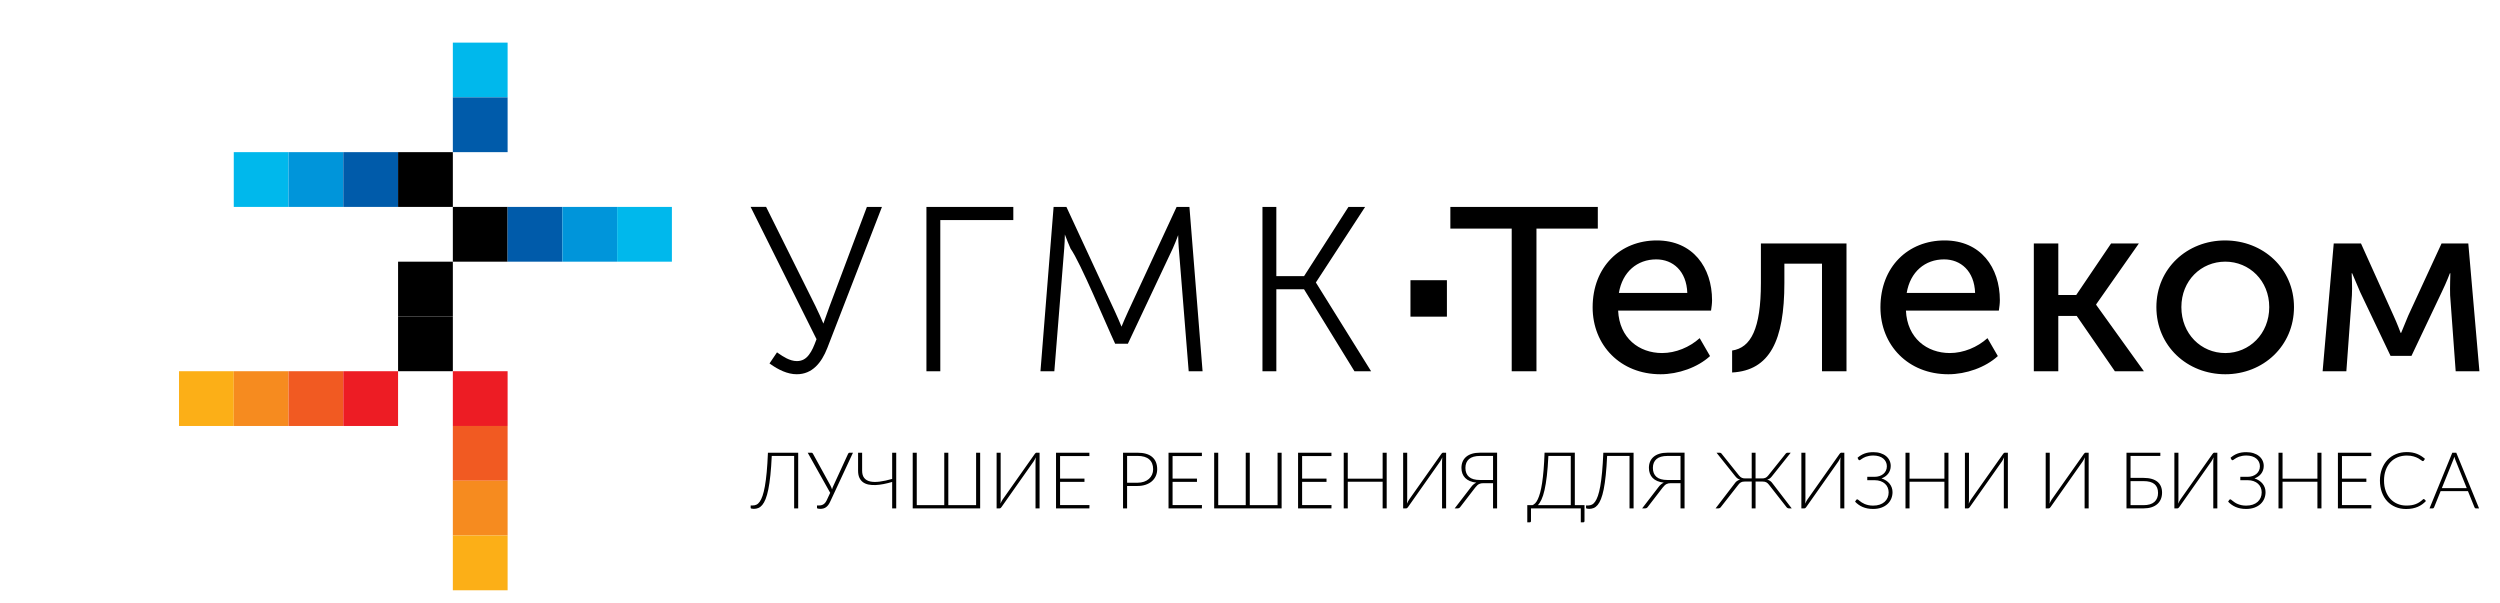 <svg version="1.1" xmlns="http://www.w3.org/2000/svg" xmlns:xlink="http://www.w3.org/1999/xlink" x="0px" y="0px"
	 viewBox="0 0 252.483 60.918" style="enable-background:new 0 0 268.483 63.918;">
<style type="text/css">
	.st0{fill-rule:evenodd;clip-rule:evenodd;fill:#FCAF17;}
	.st1{fill-rule:evenodd;clip-rule:evenodd;fill:#00B8EC;}
	.st2{fill-rule:evenodd;clip-rule:evenodd;fill:#F68B1F;}
	.st3{fill-rule:evenodd;clip-rule:evenodd;fill:#0095DA;}
	.st4{fill-rule:evenodd;clip-rule:evenodd;fill:#F15A22;}
	.st5{fill-rule:evenodd;clip-rule:evenodd;fill:#005BAA;}
	.st6{fill-rule:evenodd;clip-rule:evenodd;fill:#ED1C24;}
	.st7{fill-rule:evenodd;clip-rule:evenodd;}
</style>
<g>
	<path d="M234.569,37.492h2.397l0.561-7.675c0.051-0.765-0.026-2.218-0.026-2.218
		h0.051c0,0,0.408,0.969,0.816,1.913l3.06,6.426h2.116l3.06-6.451
		c0.484-0.994,0.816-1.887,0.816-1.887h0.051c0,0-0.051,1.454-0.025,2.218
		l0.561,7.675h2.397l-1.122-12.902h-2.703l-3.366,7.293
		c-0.332,0.79-0.714,1.734-0.714,1.734h-0.051c0,0-0.357-0.969-0.714-1.734
		l-3.289-7.293h-2.754L234.569,37.492z M220.304,31.015
		c0-2.678,1.989-4.59,4.437-4.59c2.423,0,4.437,1.913,4.437,4.59
		c0,2.703-2.014,4.641-4.437,4.641C222.293,35.656,220.304,33.718,220.304,31.015z
		 M217.78,31.015c0,3.927,3.111,6.782,6.961,6.782c3.825,0,6.936-2.856,6.936-6.782
		c0-3.902-3.111-6.732-6.961-6.732C220.89,24.283,217.78,27.114,217.78,31.015z
		 M205.401,37.492h2.473v-5.584h1.862l3.85,5.584h2.932l-4.819-6.706v-0.051
		l4.31-6.145h-2.805l-3.519,5.202h-1.81v-5.202h-2.473V37.492z M192.563,29.587
		c0.357-2.142,1.861-3.391,3.774-3.391c1.683,0,3.06,1.173,3.136,3.391H192.563z
		 M189.911,31.04c0,3.825,2.805,6.757,6.859,6.757
		c1.785,0,3.748-0.688,4.998-1.836l-1.046-1.81
		c-1.02,0.918-2.422,1.504-3.799,1.504c-2.32,0-4.309-1.504-4.437-4.284h9.384
		c0.051-0.357,0.102-0.714,0.102-1.045c0-3.315-1.938-6.044-5.584-6.044
		C192.716,24.283,189.911,26.935,189.911,31.04z M174.932,37.619
		c3.8-0.204,5.278-3.213,5.278-9.052v-1.938h3.799v10.863h2.474V24.589h-8.644
		v3.978c0,4.666-1.02,6.553-2.907,6.834V37.619z M163.496,29.587
		c0.357-2.142,1.862-3.391,3.774-3.391c1.683,0,3.06,1.173,3.136,3.391H163.496z
		 M160.845,31.04c0,3.825,2.805,6.757,6.859,6.757
		c1.785,0,3.748-0.688,4.998-1.836l-1.045-1.81
		c-1.02,0.918-2.423,1.504-3.8,1.504c-2.32,0-4.309-1.504-4.437-4.284h9.384
		c0.051-0.357,0.102-0.714,0.102-1.045c0-3.315-1.938-6.044-5.585-6.044
		C163.649,24.283,160.845,26.935,160.845,31.04z M152.673,37.492h2.499V23.089h6.196
		v-2.193h-14.892v2.193h6.196V37.492z"/>
	<path d="M105.079,37.495c0.439-5.533,0.882-11.066,1.328-16.599h1.293l4.904,10.576
		c0.241,0.514,0.502,1.132,0.661,1.518c0.159-0.386,0.42-1.004,0.661-1.518
		l4.904-10.576h1.293l1.328,16.599h-1.402l-1.002-12.445
		c-0.033-0.375-0.051-0.874-0.061-1.304c-0.165,0.446-0.372,0.976-0.556,1.369
		l-4.523,9.6h-1.285c-0.941-2.006-3.498-8.198-4.501-9.602
		c-0.18-0.397-0.401-0.964-0.578-1.432c-0.009,0.452-0.027,0.983-0.061,1.371
		l-1.002,12.445H105.079z M128.712,37.495h-1.212V20.897h1.401v6.991h2.801
		l4.482-6.991h1.683l-4.973,7.633l5.579,8.965h-1.682l-5.091-8.278h-2.798v8.278
		H128.712z M93.563,37.495V20.897h8.775v1.329h-7.374v15.27H93.563z M79.08,37.494
		c-0.435-0.181-0.845-0.426-1.213-0.683l-0.152-0.107l0.757-1.119l0.201,0.138
		c0.377,0.259,1.079,0.744,1.8,0.744c0.539,0,0.915-0.228,1.224-0.635
		c0.319-0.422,0.487-0.83,0.767-1.576l-6.657-13.361h1.564l4.991,10.03
		c0.307,0.615,0.612,1.322,0.793,1.755c0.149-0.429,0.393-1.126,0.622-1.736
		l3.774-10.049h1.521l-5.522,14.258c-0.295,0.75-0.672,1.404-1.167,1.873
		c-0.507,0.482-1.132,0.769-1.911,0.769C79.995,37.798,79.524,37.679,79.08,37.494
		z"/>
	<rect x="18.079" y="37.49" class="st0" width="5.531" height="5.531"/>
	<rect x="23.609" y="15.366" class="st1" width="5.531" height="5.531"/>
	<rect x="23.609" y="37.49" class="st2" width="5.531" height="5.531"/>
	<rect x="29.14" y="15.366" class="st3" width="5.531" height="5.531"/>
	<rect x="29.14" y="37.49" class="st4" width="5.531" height="5.531"/>
	<rect x="34.671" y="15.366" class="st5" width="5.531" height="5.531"/>
	<rect x="34.671" y="37.49" class="st6" width="5.531" height="5.531"/>
	<rect x="40.203" y="15.366" class="st7" width="5.531" height="5.531"/>
	<rect x="40.203" y="26.428" class="st7" width="5.531" height="5.531"/>
	<rect x="40.203" y="31.959" class="st7" width="5.531" height="5.531"/>
	<rect x="45.734" y="4.304" class="st1" width="5.531" height="5.531"/>
	<rect x="45.734" y="9.835" class="st5" width="5.531" height="5.531"/>
	<rect x="45.734" y="20.897" class="st7" width="5.531" height="5.531"/>
	<rect x="45.734" y="37.49" class="st6" width="5.531" height="5.531"/>
	<rect x="45.734" y="43.021" class="st4" width="5.531" height="5.531"/>
	<rect x="45.734" y="48.552" class="st2" width="5.531" height="5.531"/>
	<rect x="45.734" y="54.083" class="st0" width="5.531" height="5.531"/>
	<rect x="51.265" y="20.897" class="st5" width="5.531" height="5.531"/>
	<rect x="56.796" y="20.897" class="st3" width="5.531" height="5.531"/>
	<rect x="62.326" y="20.897" class="st1" width="5.531" height="5.531"/>
	<rect x="142.447" y="28.299" class="st7" width="3.681" height="3.681"/>
	<path d="M250.369,51.344h-0.314c-0.037,0-0.067-0.011-0.091-0.03
		c-0.024-0.02-0.043-0.045-0.056-0.077l-0.66-1.633h-2.762l-0.66,1.633
		c-0.011,0.029-0.029,0.054-0.056,0.076c-0.027,0.021-0.058,0.032-0.095,0.032
		h-0.31l2.301-5.623h0.401L250.369,51.344z M249.125,49.301l-1.144-2.842
		c-0.04-0.093-0.078-0.204-0.115-0.334c-0.016,0.064-0.033,0.123-0.052,0.18
		c-0.019,0.057-0.038,0.11-0.06,0.157l-1.145,2.838H249.125z M244.781,50.398
		c0.026,0,0.049,0.009,0.067,0.028l0.159,0.171
		c-0.117,0.125-0.242,0.236-0.379,0.335c-0.136,0.099-0.286,0.184-0.449,0.254
		c-0.163,0.071-0.342,0.125-0.536,0.163c-0.195,0.038-0.409,0.058-0.643,0.058
		c-0.39,0-0.746-0.069-1.07-0.205c-0.325-0.136-0.604-0.33-0.837-0.58
		c-0.233-0.25-0.413-0.552-0.542-0.907c-0.128-0.355-0.194-0.75-0.194-1.184
		c0-0.427,0.067-0.816,0.199-1.169c0.132-0.352,0.318-0.656,0.556-0.909
		c0.238-0.253,0.524-0.449,0.858-0.588c0.334-0.139,0.702-0.208,1.105-0.208
		c0.384,0,0.725,0.06,1.022,0.179c0.297,0.119,0.567,0.288,0.81,0.505
		l-0.123,0.179c-0.021,0.032-0.054,0.048-0.1,0.048
		c-0.031,0-0.083-0.029-0.155-0.087c-0.072-0.058-0.171-0.123-0.298-0.194
		c-0.127-0.07-0.285-0.134-0.474-0.192c-0.189-0.058-0.417-0.087-0.682-0.087
		c-0.339,0-0.649,0.058-0.931,0.175c-0.282,0.117-0.524,0.283-0.727,0.501
		c-0.202,0.217-0.362,0.482-0.475,0.794c-0.114,0.313-0.171,0.664-0.171,1.053
		c0,0.397,0.058,0.752,0.173,1.065c0.115,0.313,0.273,0.576,0.474,0.792
		c0.202,0.216,0.44,0.382,0.714,0.497c0.274,0.115,0.569,0.173,0.888,0.173
		c0.201,0,0.382-0.013,0.539-0.04c0.158-0.026,0.302-0.066,0.435-0.119
		c0.132-0.053,0.256-0.118,0.37-0.195c0.114-0.077,0.227-0.167,0.338-0.27
		c0.013-0.011,0.026-0.02,0.04-0.027
		C244.754,50.401,244.768,50.398,244.781,50.398z M239.491,51.006l-0.008,0.338h-3.37
		v-5.623h3.37v0.338h-2.961v2.273h2.464v0.33h-2.464v2.345H239.491z
		 M234.452,45.721v5.623h-0.409v-2.694h-3.521v2.694h-0.409v-5.623h0.409v2.623
		h3.521v-2.623H234.452z M225.268,46.233c0.21-0.185,0.443-0.327,0.698-0.424
		c0.256-0.097,0.554-0.144,0.896-0.144c0.27,0,0.514,0.034,0.731,0.104
		c0.217,0.07,0.402,0.168,0.555,0.293c0.152,0.124,0.269,0.272,0.351,0.443
		c0.082,0.171,0.123,0.357,0.123,0.555c0,0.156-0.024,0.301-0.072,0.433
		c-0.048,0.132-0.112,0.251-0.196,0.357c-0.083,0.106-0.183,0.198-0.297,0.276
		c-0.114,0.078-0.237,0.142-0.37,0.19c0.172,0.053,0.327,0.124,0.465,0.215
		c0.138,0.09,0.256,0.195,0.353,0.315c0.097,0.121,0.171,0.253,0.222,0.397
		c0.052,0.145,0.077,0.298,0.077,0.46c0,0.236-0.044,0.457-0.131,0.664
		c-0.087,0.207-0.215,0.387-0.383,0.54c-0.168,0.154-0.375,0.274-0.618,0.362
		c-0.244,0.087-0.522,0.131-0.835,0.131c-0.204,0-0.392-0.017-0.565-0.052
		c-0.173-0.034-0.335-0.083-0.484-0.147c-0.148-0.064-0.285-0.14-0.41-0.23
		c-0.126-0.09-0.244-0.192-0.352-0.306l0.111-0.175
		c0.032-0.04,0.069-0.06,0.111-0.06c0.026,0,0.059,0.016,0.099,0.048
		c0.04,0.032,0.089,0.07,0.147,0.117c0.058,0.046,0.129,0.097,0.209,0.151
		c0.081,0.054,0.176,0.105,0.286,0.151c0.11,0.046,0.234,0.086,0.375,0.118
		c0.14,0.032,0.301,0.048,0.481,0.048c0.249,0,0.472-0.033,0.666-0.099
		c0.195-0.066,0.359-0.159,0.493-0.278c0.134-0.119,0.236-0.261,0.306-0.424
		c0.07-0.163,0.105-0.34,0.105-0.534c0-0.172-0.031-0.334-0.093-0.484
		c-0.062-0.15-0.155-0.279-0.277-0.391c-0.122-0.111-0.27-0.198-0.447-0.262
		c-0.176-0.064-0.378-0.095-0.603-0.095h-0.739v-0.342h0.755
		c0.162,0,0.317-0.024,0.465-0.071c0.148-0.048,0.279-0.118,0.392-0.209
		c0.112-0.092,0.201-0.203,0.267-0.334c0.066-0.131,0.1-0.281,0.1-0.45
		c0-0.159-0.032-0.305-0.096-0.437c-0.063-0.132-0.154-0.247-0.27-0.344
		c-0.117-0.097-0.26-0.171-0.429-0.224c-0.169-0.053-0.359-0.08-0.569-0.08
		c-0.161,0-0.305,0.012-0.429,0.036c-0.125,0.023-0.234,0.053-0.331,0.087
		c-0.097,0.034-0.18,0.073-0.25,0.115c-0.07,0.043-0.131,0.081-0.182,0.115
		c-0.05,0.035-0.093,0.064-0.127,0.088c-0.034,0.023-0.064,0.036-0.087,0.036
		c-0.042,0-0.077-0.023-0.103-0.068L225.268,46.233z M223.936,45.721v5.623h-0.409
		v-4.618c0-0.085,0.003-0.172,0.007-0.261c0.004-0.089,0.011-0.18,0.021-0.276
		c-0.037,0.082-0.074,0.156-0.111,0.224c-0.037,0.067-0.074,0.131-0.111,0.189
		l-3.247,4.614c-0.021,0.034-0.048,0.063-0.081,0.089
		c-0.033,0.025-0.07,0.038-0.11,0.038h-0.298v-5.623h0.409v4.618
		c0,0.085-0.001,0.171-0.004,0.258c-0.003,0.087-0.009,0.177-0.02,0.27
		c0.034-0.079,0.07-0.153,0.107-0.221c0.037-0.068,0.075-0.13,0.111-0.188
		l3.251-4.61c0.021-0.035,0.048-0.065,0.079-0.09
		c0.032-0.025,0.068-0.037,0.108-0.037H223.936z M216.485,48.264
		c0.313,0,0.587,0.033,0.822,0.101c0.234,0.068,0.429,0.166,0.584,0.294
		c0.155,0.129,0.27,0.285,0.347,0.468c0.077,0.182,0.115,0.389,0.115,0.62
		c0,0.246-0.041,0.468-0.124,0.665c-0.084,0.197-0.206,0.365-0.365,0.503
		c-0.159,0.138-0.355,0.244-0.588,0.318c-0.233,0.074-0.499,0.111-0.799,0.111
		h-1.717v-5.623h3.418v0.322h-3.008v2.221H216.485z M216.477,51.018
		c0.493,0,0.861-0.11,1.105-0.329c0.244-0.219,0.366-0.52,0.366-0.907
		c0-0.395-0.12-0.693-0.362-0.893c-0.241-0.2-0.608-0.299-1.101-0.299h-1.315
		v2.428H216.477z M210.941,45.721v5.623h-0.409v-4.618
		c0-0.085,0.003-0.172,0.007-0.261c0.004-0.089,0.01-0.18,0.021-0.276
		c-0.037,0.082-0.074,0.156-0.111,0.224c-0.037,0.067-0.074,0.131-0.111,0.189
		l-3.247,4.614c-0.021,0.034-0.048,0.063-0.081,0.089
		c-0.033,0.025-0.071,0.038-0.11,0.038H206.601v-5.623h0.409v4.618
		c0,0.085-0.001,0.171-0.004,0.258c-0.003,0.087-0.009,0.177-0.02,0.27
		c0.034-0.079,0.07-0.153,0.107-0.221c0.037-0.068,0.074-0.13,0.111-0.188
		l3.251-4.61c0.021-0.035,0.048-0.065,0.08-0.09
		c0.032-0.025,0.068-0.037,0.107-0.037H210.941z M202.782,45.721v5.623h-0.409
		v-4.618c0-0.085,0.003-0.172,0.007-0.261c0.004-0.089,0.01-0.18,0.021-0.276
		c-0.037,0.082-0.074,0.156-0.111,0.224c-0.037,0.067-0.074,0.131-0.111,0.189
		l-3.247,4.614c-0.021,0.034-0.048,0.063-0.081,0.089
		c-0.033,0.025-0.07,0.038-0.11,0.038h-0.298v-5.623h0.41v4.618
		c0,0.085-0.001,0.171-0.004,0.258c-0.003,0.087-0.009,0.177-0.02,0.27
		c0.034-0.079,0.07-0.153,0.107-0.221c0.037-0.068,0.074-0.13,0.111-0.188
		l3.251-4.61c0.021-0.035,0.048-0.065,0.08-0.09
		c0.032-0.025,0.067-0.037,0.107-0.037H202.782z M196.781,45.721v5.623h-0.409
		v-2.694h-3.521v2.694h-0.409v-5.623h0.409v2.623h3.521v-2.623H196.781z
		 M187.597,46.233c0.209-0.185,0.443-0.327,0.698-0.424s0.554-0.144,0.896-0.144
		c0.27,0,0.514,0.034,0.731,0.104c0.217,0.07,0.402,0.168,0.555,0.293
		c0.152,0.124,0.269,0.272,0.351,0.443c0.083,0.171,0.123,0.357,0.123,0.555
		c0,0.156-0.024,0.301-0.072,0.433c-0.048,0.132-0.112,0.251-0.196,0.357
		c-0.084,0.106-0.183,0.198-0.297,0.276c-0.114,0.078-0.237,0.142-0.37,0.19
		c0.172,0.053,0.327,0.124,0.465,0.215c0.138,0.09,0.255,0.195,0.352,0.315
		c0.097,0.121,0.171,0.253,0.223,0.397c0.052,0.145,0.077,0.298,0.077,0.46
		c0,0.236-0.044,0.457-0.131,0.664c-0.088,0.207-0.215,0.387-0.383,0.54
		c-0.168,0.154-0.375,0.274-0.619,0.362c-0.243,0.087-0.522,0.131-0.835,0.131
		c-0.204,0-0.392-0.017-0.566-0.052s-0.335-0.083-0.484-0.147
		c-0.148-0.064-0.285-0.14-0.411-0.23c-0.126-0.09-0.243-0.192-0.352-0.306
		l0.111-0.175c0.032-0.04,0.069-0.06,0.111-0.06
		c0.027,0,0.059,0.016,0.099,0.048c0.04,0.032,0.089,0.07,0.147,0.117
		c0.058,0.046,0.129,0.097,0.209,0.151c0.081,0.054,0.177,0.105,0.286,0.151
		c0.11,0.046,0.234,0.086,0.375,0.118c0.14,0.032,0.301,0.048,0.481,0.048
		c0.249,0,0.472-0.033,0.666-0.099c0.195-0.066,0.359-0.159,0.493-0.278
		c0.134-0.119,0.236-0.261,0.306-0.424c0.07-0.163,0.105-0.34,0.105-0.534
		c0-0.172-0.03-0.334-0.093-0.484c-0.062-0.15-0.155-0.279-0.277-0.391
		c-0.122-0.111-0.27-0.198-0.447-0.262c-0.176-0.064-0.378-0.095-0.603-0.095
		h-0.739v-0.342h0.755c0.162,0,0.317-0.024,0.465-0.071
		c0.148-0.048,0.28-0.118,0.392-0.209c0.113-0.092,0.202-0.203,0.267-0.334
		c0.066-0.131,0.1-0.281,0.1-0.45c0-0.159-0.032-0.305-0.096-0.437
		c-0.063-0.132-0.153-0.247-0.27-0.344c-0.117-0.097-0.259-0.171-0.429-0.224
		c-0.17-0.053-0.359-0.08-0.568-0.08c-0.162,0-0.305,0.012-0.429,0.036
		c-0.124,0.023-0.234,0.053-0.331,0.087c-0.097,0.034-0.18,0.073-0.25,0.115
		c-0.07,0.043-0.131,0.081-0.182,0.115c-0.05,0.035-0.093,0.064-0.127,0.088
		c-0.035,0.023-0.064,0.036-0.087,0.036c-0.042,0-0.077-0.023-0.103-0.068
		L187.597,46.233z M186.265,45.721v5.623h-0.409v-4.618
		c0-0.085,0.003-0.172,0.007-0.261c0.004-0.089,0.01-0.18,0.021-0.276
		c-0.037,0.082-0.074,0.156-0.111,0.224c-0.037,0.067-0.074,0.131-0.111,0.189
		l-3.247,4.614c-0.021,0.034-0.048,0.063-0.081,0.089
		c-0.033,0.025-0.071,0.038-0.11,0.038h-0.298v-5.623h0.409v4.618
		c0,0.085-0.001,0.171-0.004,0.258c-0.003,0.087-0.009,0.177-0.02,0.27
		c0.034-0.079,0.07-0.153,0.107-0.221c0.037-0.068,0.074-0.13,0.111-0.188
		l3.251-4.61c0.021-0.035,0.048-0.065,0.08-0.09
		c0.032-0.025,0.068-0.037,0.107-0.037H186.265z M180.952,51.344h-0.27
		c-0.061,0-0.114-0.015-0.16-0.042c-0.046-0.028-0.085-0.064-0.114-0.109
		l-1.765-2.253c-0.077-0.101-0.162-0.178-0.255-0.229
		c-0.094-0.052-0.217-0.077-0.368-0.077h-0.719v2.711h-0.389v-2.711h-0.716
		c-0.154,0-0.277,0.025-0.371,0.077c-0.094,0.052-0.179,0.129-0.253,0.229
		l-1.765,2.253c-0.029,0.045-0.066,0.081-0.113,0.109
		c-0.046,0.027-0.101,0.042-0.162,0.042h-0.27l1.916-2.504
		c0.074-0.111,0.156-0.198,0.246-0.262c0.09-0.064,0.195-0.11,0.314-0.139
		c-0.111-0.029-0.205-0.074-0.282-0.134c-0.077-0.06-0.153-0.138-0.227-0.236
		l-1.872-2.348h0.314c0.045,0,0.088,0.012,0.127,0.036
		c0.04,0.024,0.073,0.057,0.099,0.1l1.733,2.166
		c0.048,0.061,0.097,0.11,0.146,0.149c0.049,0.038,0.099,0.069,0.151,0.09
		c0.052,0.022,0.105,0.036,0.161,0.044c0.055,0.008,0.116,0.012,0.182,0.012
		h0.64v-2.595h0.389v2.595h0.64c0.066,0,0.129-0.004,0.185-0.012
		c0.057-0.008,0.111-0.022,0.163-0.044c0.052-0.021,0.101-0.051,0.148-0.09
		c0.048-0.039,0.096-0.088,0.143-0.149l1.733-2.166
		c0.026-0.043,0.06-0.076,0.099-0.1c0.04-0.024,0.084-0.036,0.131-0.036
		h0.31l-1.872,2.348c-0.072,0.098-0.146,0.176-0.222,0.236
		c-0.077,0.06-0.171,0.105-0.282,0.134c0.119,0.03,0.224,0.076,0.312,0.141
		c0.089,0.065,0.17,0.152,0.244,0.261L180.952,51.344z M170.13,51.344h-0.409
		v-2.544h-1.002c-0.077,0-0.147,0.005-0.212,0.017
		c-0.065,0.012-0.13,0.034-0.194,0.066c-0.064,0.032-0.127,0.075-0.191,0.132
		c-0.064,0.057-0.13,0.131-0.199,0.221l-1.506,1.955
		c-0.029,0.045-0.066,0.081-0.111,0.109c-0.045,0.027-0.098,0.042-0.159,0.042
		h-0.302l1.653-2.15c0.085-0.114,0.171-0.207,0.259-0.278
		c0.087-0.072,0.179-0.128,0.274-0.171c-0.249-0.027-0.467-0.081-0.656-0.162
		c-0.188-0.081-0.345-0.184-0.469-0.311c-0.124-0.127-0.218-0.277-0.282-0.449
		c-0.064-0.172-0.096-0.362-0.096-0.569c0-0.238,0.041-0.453,0.123-0.642
		c0.082-0.19,0.203-0.35,0.362-0.482c0.159-0.133,0.355-0.234,0.588-0.305
		c0.233-0.07,0.5-0.105,0.799-0.105h1.729V51.344z M169.721,48.475v-2.428
		h-1.32c-0.493,0-0.861,0.105-1.105,0.314c-0.243,0.209-0.366,0.507-0.366,0.894
		c0,0.395,0.121,0.697,0.362,0.906c0.241,0.209,0.609,0.314,1.105,0.314H169.721z
		 M164.98,51.344h-0.409v-5.298h-2.262c-0.034,0.745-0.081,1.394-0.139,1.949
		c-0.058,0.555-0.127,1.031-0.208,1.427c-0.081,0.396-0.172,0.722-0.274,0.976
		c-0.102,0.254-0.215,0.454-0.338,0.602c-0.123,0.147-0.257,0.249-0.4,0.306
		c-0.143,0.057-0.294,0.086-0.453,0.086c-0.084,0-0.159-0.008-0.223-0.024
		c-0.064-0.016-0.095-0.039-0.095-0.067v-0.255h0.238
		c0.122,0,0.239-0.028,0.354-0.082c0.114-0.054,0.222-0.153,0.325-0.298
		c0.102-0.144,0.196-0.342,0.284-0.593c0.087-0.252,0.167-0.575,0.237-0.968
		c0.07-0.394,0.131-0.868,0.183-1.423c0.052-0.555,0.093-1.208,0.125-1.961
		h3.056V51.344z M160.024,51.018v1.605c0,0.04-0.012,0.072-0.037,0.095
		c-0.025,0.024-0.06,0.036-0.102,0.036h-0.235v-1.411h-5.031v1.28
		c0,0.04-0.012,0.072-0.037,0.095c-0.025,0.024-0.06,0.036-0.102,0.036h-0.234
		v-1.737h0.525c0.095-0.037,0.189-0.104,0.281-0.199
		c0.092-0.095,0.178-0.23,0.26-0.405c0.082-0.175,0.16-0.395,0.233-0.66
		c0.073-0.265,0.138-0.587,0.196-0.966c0.058-0.379,0.109-0.822,0.151-1.327
		c0.042-0.506,0.076-1.087,0.099-1.741h3.056v5.297H160.024z M158.637,51.018
		v-4.972h-2.261c-0.037,0.779-0.089,1.451-0.155,2.015
		c-0.066,0.564-0.145,1.043-0.235,1.436c-0.09,0.394-0.192,0.712-0.306,0.954
		c-0.114,0.242-0.237,0.432-0.37,0.567H158.637z M151.197,51.344h-0.41v-2.544
		h-1.001c-0.077,0-0.147,0.005-0.212,0.017c-0.065,0.012-0.13,0.034-0.194,0.066
		c-0.064,0.032-0.127,0.075-0.191,0.132c-0.064,0.057-0.13,0.131-0.198,0.221
		l-1.506,1.955c-0.029,0.045-0.066,0.081-0.111,0.109
		c-0.045,0.027-0.098,0.042-0.159,0.042h-0.302l1.653-2.15
		c0.085-0.114,0.171-0.207,0.258-0.278c0.088-0.072,0.179-0.128,0.274-0.171
		c-0.249-0.027-0.468-0.081-0.656-0.162c-0.188-0.081-0.345-0.184-0.469-0.311
		c-0.124-0.127-0.218-0.277-0.282-0.449c-0.064-0.172-0.096-0.362-0.096-0.569
		c0-0.238,0.041-0.453,0.123-0.642c0.082-0.19,0.203-0.35,0.362-0.482
		c0.159-0.133,0.355-0.234,0.588-0.305c0.233-0.07,0.5-0.105,0.799-0.105
		h1.729V51.344z M150.788,48.475v-2.428h-1.32c-0.493,0-0.861,0.105-1.105,0.314
		c-0.243,0.209-0.366,0.507-0.366,0.894c0,0.395,0.121,0.697,0.362,0.906
		c0.241,0.209,0.609,0.314,1.105,0.314H150.788z M146.047,45.721v5.623h-0.409
		v-4.618c0-0.085,0.003-0.172,0.007-0.261c0.004-0.089,0.01-0.18,0.021-0.276
		c-0.037,0.082-0.074,0.156-0.111,0.224c-0.037,0.067-0.074,0.131-0.111,0.189
		l-3.247,4.614c-0.021,0.034-0.048,0.063-0.081,0.089
		c-0.034,0.025-0.071,0.038-0.11,0.038h-0.298v-5.623h0.409v4.618
		c0,0.085-0.001,0.171-0.004,0.258c-0.003,0.087-0.009,0.177-0.02,0.27
		c0.034-0.079,0.07-0.153,0.107-0.221c0.037-0.068,0.074-0.13,0.111-0.188
		l3.251-4.61c0.021-0.035,0.048-0.065,0.08-0.09
		c0.032-0.025,0.068-0.037,0.107-0.037H146.047z M140.046,45.721v5.623h-0.409
		v-2.694h-3.521v2.694h-0.409v-5.623h0.409v2.623h3.521v-2.623H140.046z
		 M134.474,51.006l-0.008,0.338h-3.37v-5.623h3.37v0.338h-2.961v2.273h2.464v0.33
		h-2.464v2.345H134.474z M129.435,45.721v5.623h-6.812v-5.623h0.409v5.297h2.778
		v-5.297h0.409v5.297h2.806v-5.297H129.435z M121.391,51.006l-0.008,0.338h-3.37
		v-5.623h3.37v0.338h-2.961v2.273h2.464v0.33h-2.464v2.345H121.391z
		 M114.873,45.721c0.66,0,1.158,0.144,1.493,0.433
		c0.335,0.289,0.502,0.701,0.502,1.236c0,0.247-0.047,0.473-0.139,0.68
		c-0.093,0.207-0.225,0.384-0.397,0.534c-0.172,0.15-0.382,0.266-0.628,0.35
		c-0.246,0.083-0.523,0.126-0.831,0.126h-1.045v2.265h-0.409v-5.623H114.873z
		 M114.873,48.753c0.246,0,0.467-0.035,0.664-0.103
		c0.196-0.069,0.363-0.164,0.499-0.286c0.136-0.122,0.241-0.266,0.314-0.432
		c0.073-0.165,0.109-0.346,0.109-0.542c0-0.432-0.132-0.764-0.397-0.997
		c-0.265-0.233-0.661-0.35-1.188-0.35h-1.045v2.711H114.873z M110.029,51.006
		l-0.008,0.338h-3.37v-5.623h3.37v0.338h-2.961v2.273h2.464v0.33h-2.464v2.345
		H110.029z M104.99,45.721v5.623h-0.409v-4.618c0-0.085,0.003-0.172,0.007-0.261
		c0.004-0.089,0.011-0.18,0.021-0.276c-0.037,0.082-0.074,0.156-0.111,0.224
		c-0.037,0.067-0.074,0.131-0.111,0.189l-3.247,4.614
		c-0.021,0.034-0.048,0.063-0.081,0.089c-0.033,0.025-0.07,0.038-0.11,0.038
		h-0.298v-5.623h0.409v4.618c0,0.085-0.001,0.171-0.004,0.258
		c-0.003,0.087-0.009,0.177-0.02,0.27c0.035-0.079,0.07-0.153,0.107-0.221
		c0.037-0.068,0.074-0.13,0.111-0.188l3.251-4.61
		c0.021-0.035,0.048-0.065,0.079-0.09c0.032-0.025,0.068-0.037,0.107-0.037
		H104.99z M98.989,45.721v5.623h-6.812v-5.623h0.409v5.297h2.778v-5.297h0.409v5.297
		h2.806v-5.297H98.989z M90.512,45.721v5.623h-0.409v-2.671
		c-0.297,0.088-0.587,0.159-0.872,0.215c-0.285,0.056-0.555,0.089-0.81,0.099
		c-0.254,0.01-0.489-0.007-0.705-0.05c-0.216-0.044-0.403-0.122-0.559-0.236
		c-0.156-0.114-0.278-0.267-0.366-0.457c-0.087-0.19-0.131-0.428-0.131-0.711
		v-1.812h0.409v1.812c0,0.318,0.071,0.566,0.215,0.743
		c0.143,0.177,0.347,0.294,0.611,0.351c0.264,0.057,0.581,0.061,0.955,0.012
		c0.374-0.049,0.791-0.139,1.252-0.271v-2.647H90.512z M86.144,45.721l-2.305,4.952
		c-0.061,0.132-0.126,0.243-0.196,0.335c-0.07,0.091-0.147,0.165-0.229,0.223
		c-0.082,0.057-0.171,0.098-0.268,0.123c-0.097,0.025-0.202,0.038-0.317,0.038
		c-0.085,0-0.159-0.008-0.223-0.024c-0.064-0.016-0.095-0.039-0.095-0.067v-0.255
		h0.242c0.159,0,0.301-0.042,0.426-0.126c0.124-0.083,0.232-0.221,0.322-0.414
		l0.342-0.735l-2.269-4.049h0.377c0.037,0,0.068,0.008,0.091,0.025
		c0.024,0.017,0.044,0.042,0.06,0.074l1.753,3.191
		c0.074,0.135,0.132,0.273,0.175,0.414c0.019-0.069,0.041-0.139,0.068-0.21
		c0.026-0.07,0.057-0.139,0.092-0.208l1.466-3.187
		c0.013-0.029,0.033-0.053,0.058-0.072c0.025-0.019,0.055-0.028,0.093-0.028
		H86.144z M80.613,51.344h-0.41v-5.298h-2.261c-0.034,0.745-0.081,1.394-0.139,1.949
		c-0.058,0.555-0.127,1.031-0.208,1.427c-0.081,0.396-0.172,0.722-0.274,0.976
		c-0.102,0.254-0.215,0.454-0.338,0.602c-0.124,0.147-0.257,0.249-0.4,0.306
		c-0.143,0.057-0.294,0.086-0.453,0.086c-0.085,0-0.159-0.008-0.223-0.024
		c-0.063-0.016-0.095-0.039-0.095-0.067v-0.255h0.238
		c0.122,0,0.24-0.028,0.354-0.082c0.114-0.054,0.223-0.153,0.325-0.298
		c0.102-0.144,0.196-0.342,0.283-0.593c0.087-0.252,0.167-0.575,0.237-0.968
		c0.07-0.394,0.131-0.868,0.183-1.423c0.052-0.555,0.093-1.208,0.124-1.961
		h3.056V51.344z"/>
</g>
</svg>
